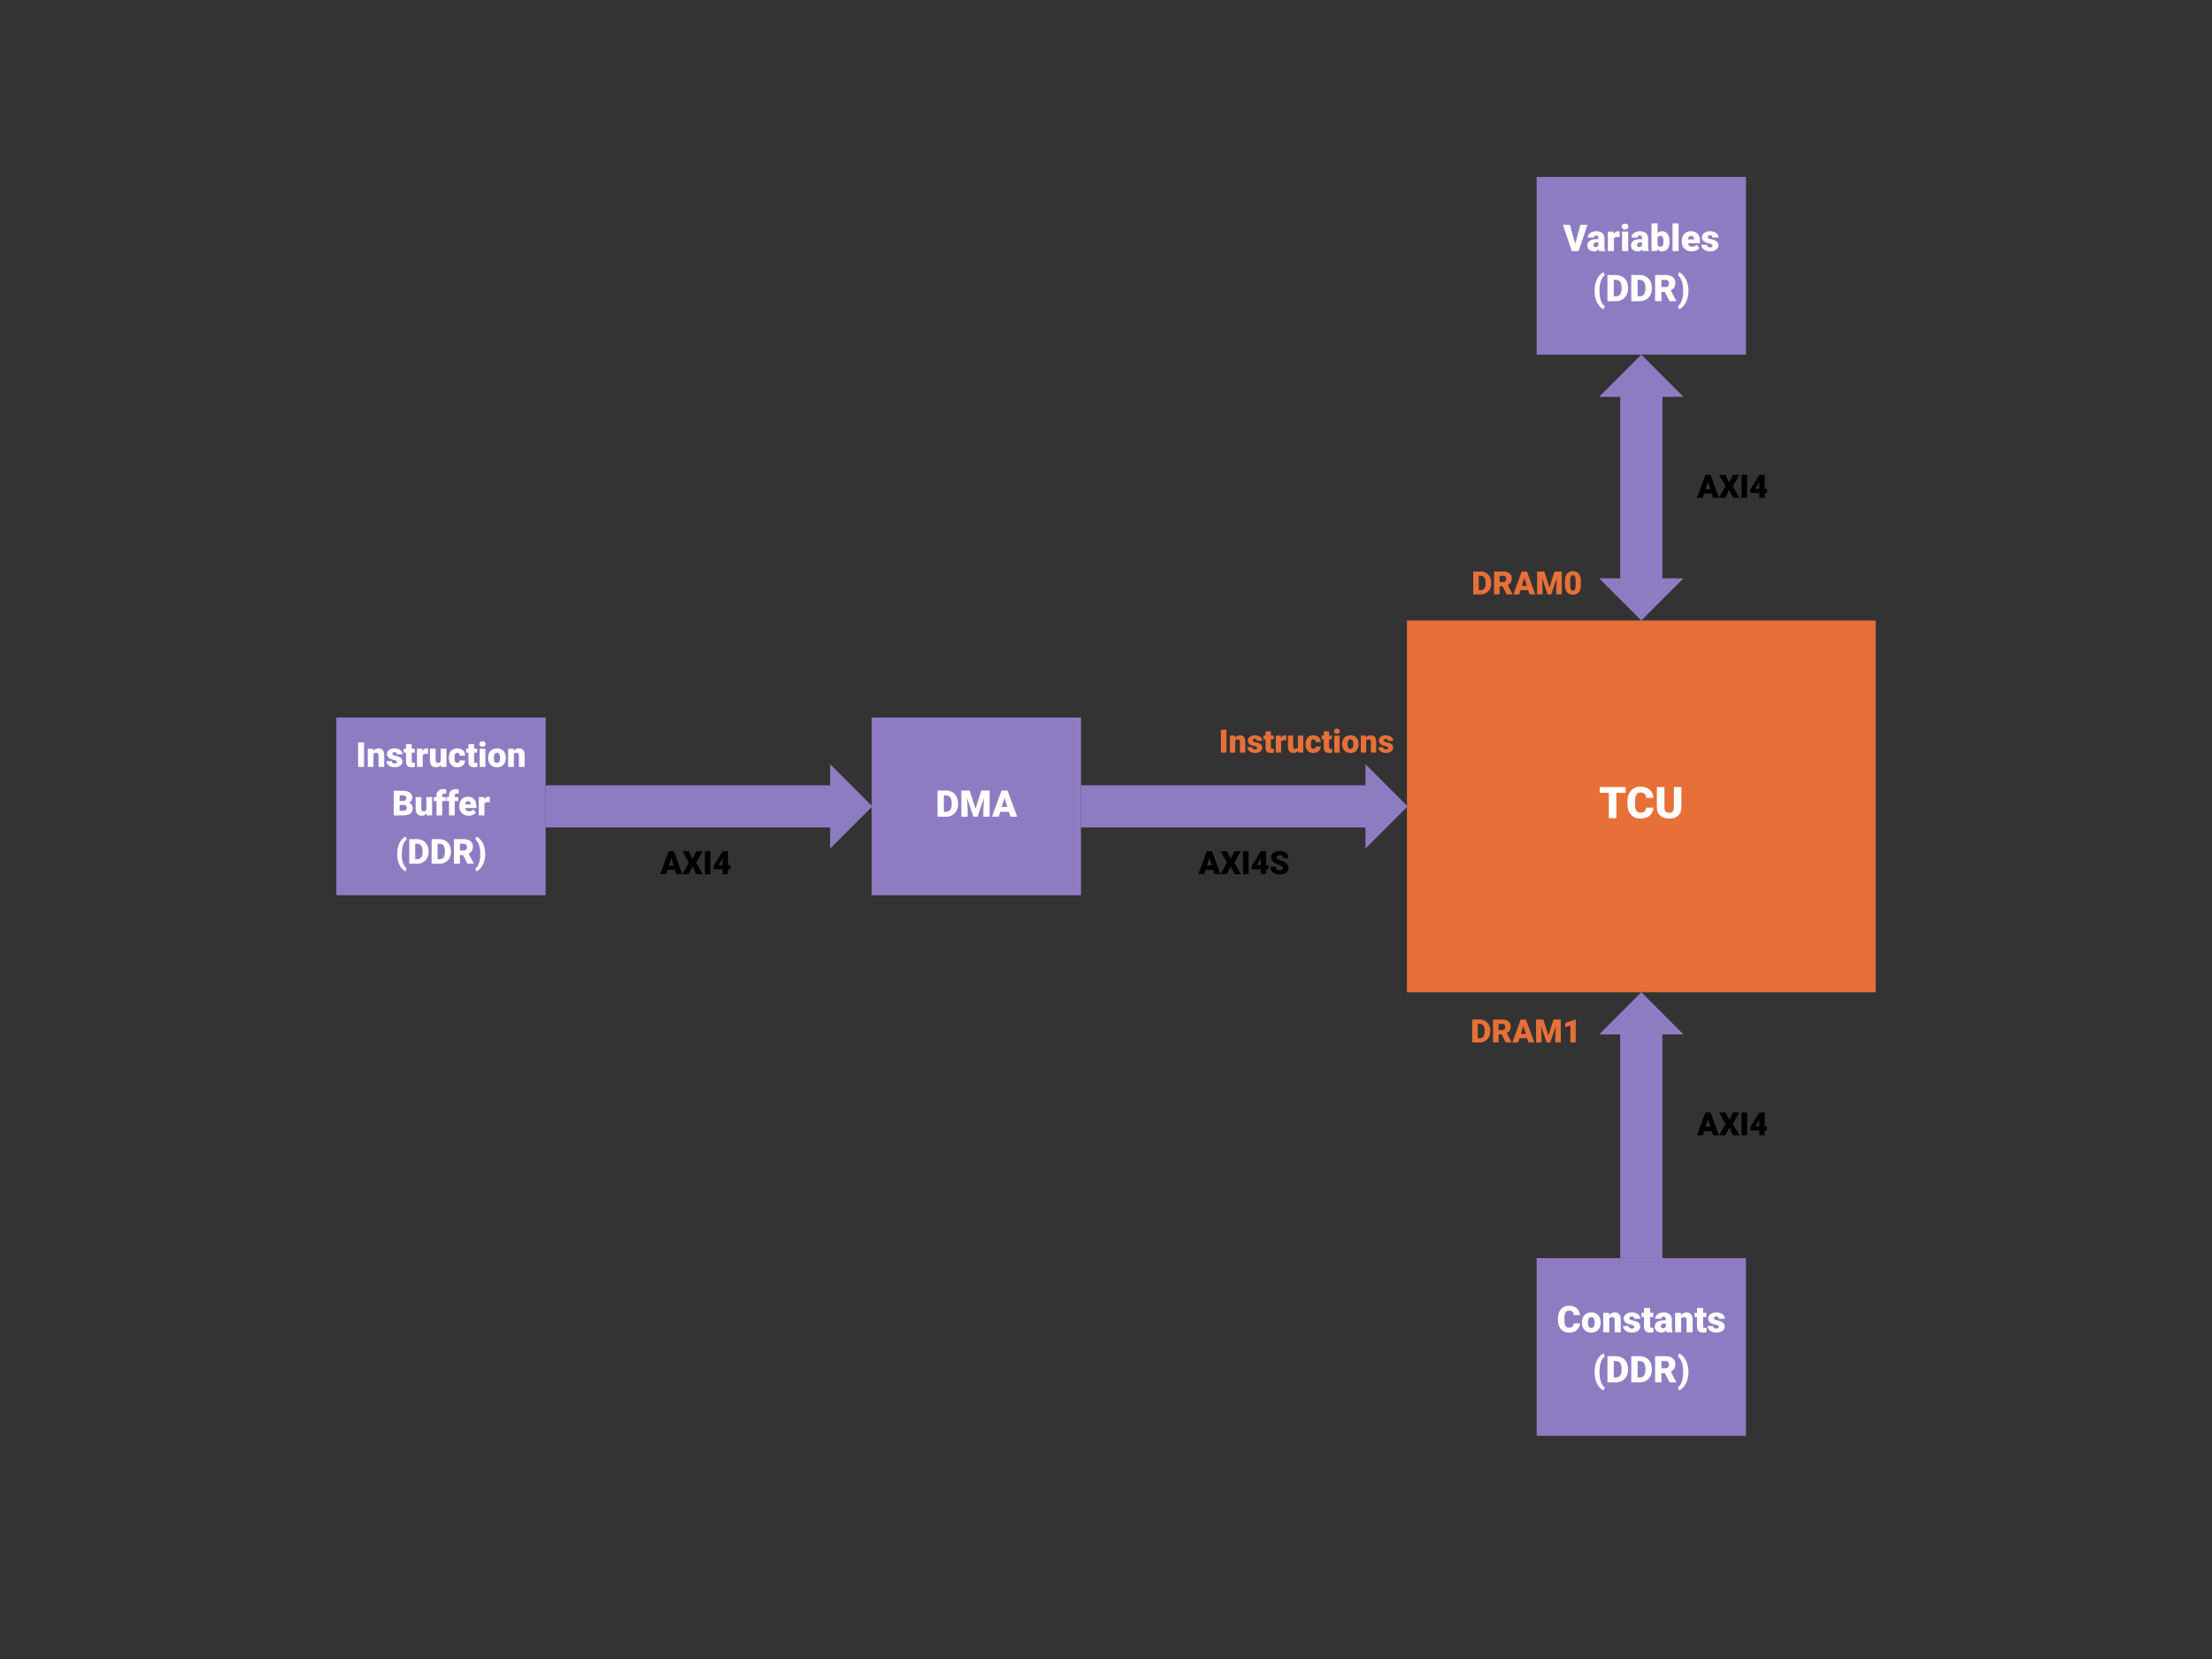 <svg version="1.1" viewBox="0.0 0.0 1280.0 960.0" fill="none" stroke="none" stroke-linecap="square" stroke-miterlimit="10" xmlns:xlink="http://www.w3.org/1999/xlink" xmlns="http://www.w3.org/2000/svg"><rect x="0.0" y="0.0" width="1280.0" height="960.0" fill="#333333" stroke="none"/><clipPath id="p.0"><path d="m0 0l1280.0 0l0 960.0l-1280.0 0l0 -960.0z" clip-rule="nonzero"/></clipPath><g clip-path="url(#p.0)"><path fill="#000000" fill-opacity="0.0" d="m0 0l1280.0 0l0 960.0l-1280.0 0z" fill-rule="evenodd"/><path fill="#8e7cc3" d="m504.394 415.199l121.134 0l0 102.835l-121.134 0z" fill-rule="evenodd"/><path fill="#ffffff" d="m542.503 472.597l0 -15.156l4.891 0q2.016 0 3.609 0.906q1.609 0.906 2.5 2.578q0.906 1.656 0.922 3.719l0 0.688q0 2.094 -0.891 3.75q-0.875 1.641 -2.469 2.578q-1.594 0.922 -3.562 0.938l-5.0 0zm3.656 -12.344l0 9.531l1.281 0q1.562 0 2.406 -1.109q0.844 -1.125 0.844 -3.344l0 -0.656q0 -2.188 -0.844 -3.297q-0.844 -1.125 -2.453 -1.125l-1.234 0zm14.945 -2.812l3.375 10.547l3.375 -10.547l4.812 0l0 15.156l-3.672 0l0 -3.547l0.359 -7.234l-3.656 10.781l-2.422 0l-3.672 -10.797l0.344 7.25l0 3.547l-3.656 0l0 -15.156l4.812 0zm22.693 12.328l-5.016 0l-0.875 2.828l-3.906 0l5.562 -15.156l3.438 0l5.594 15.156l-3.922 0l-0.875 -2.828zm-4.141 -2.828l3.266 0l-1.641 -5.25l-1.625 5.25z" fill-rule="nonzero"/><path fill="#e67038" d="m814.158 359.074l271.213 0l0 215.087l-271.213 0z" fill-rule="evenodd"/><path fill="#ffffff" d="m940.727 458.781l-5.406 0l0 14.656l-4.344 0l0 -14.656l-5.312 0l0 -3.344l15.062 0l0 3.344zm16.042 8.562q-0.078 1.875 -1.016 3.328q-0.922 1.438 -2.594 2.234q-1.672 0.781 -3.828 0.781q-3.547 0 -5.594 -2.312q-2.031 -2.312 -2.031 -6.531l0 -0.891q0 -2.641 0.922 -4.625q0.922 -2.0 2.641 -3.078q1.734 -1.078 4.016 -1.078q3.281 0 5.266 1.734q1.984 1.719 2.266 4.75l-4.328 0q-0.047 -1.656 -0.828 -2.359q-0.781 -0.719 -2.375 -0.719q-1.625 0 -2.375 1.219q-0.75 1.203 -0.797 3.859l0 1.266q0 2.891 0.719 4.125q0.734 1.234 2.5 1.234q1.5 0 2.281 -0.703q0.797 -0.703 0.844 -2.234l4.312 0zm16.184 -11.906l0 11.781q0 2.0 -0.859 3.469q-0.844 1.469 -2.438 2.234q-1.594 0.766 -3.781 0.766q-3.281 0 -5.188 -1.703q-1.891 -1.719 -1.922 -4.688l0 -11.859l4.375 0l0 11.953q0.062 2.953 2.734 2.953q1.344 0 2.031 -0.734q0.703 -0.75 0.703 -2.422l0 -11.75l4.344 0z" fill-rule="nonzero"/><path fill="#000000" fill-opacity="0.0" d="m676.361 478.929l86.961 0l0 42.016l-86.961 0z" fill-rule="evenodd"/><path fill="#000000" d="m702.01 503.365l-4.375 0l-0.766 2.484l-3.422 0l4.875 -13.266l3.0 0l4.906 13.266l-3.438 0l-0.781 -2.484zm-3.609 -2.469l2.844 0l-1.422 -4.594l-1.422 4.594zm13.739 -3.906l2.156 -4.406l3.656 0l-3.703 6.578l3.812 6.688l-3.688 0l-2.234 -4.484l-2.234 4.484l-3.688 0l3.797 -6.688l-3.688 -6.578l3.641 0l2.172 4.406zm10.359 8.859l-3.188 0l0 -13.266l3.188 0l0 13.266zm10.145 -5.188l1.344 0l0 2.375l-1.344 0l0 2.812l-3.078 0l0 -2.812l-5.125 0l-0.188 -1.875l5.312 -8.547l0 -0.031l3.078 0l0 8.078zm-5.453 0l2.375 0l0 -4.078l-0.188 0.312l-2.188 3.766zm15.179 1.656q0 -0.703 -0.5 -1.094q-0.5 -0.391 -1.75 -0.797q-1.234 -0.422 -2.031 -0.812q-2.578 -1.266 -2.578 -3.484q0 -1.109 0.641 -1.938q0.641 -0.844 1.812 -1.312q1.188 -0.484 2.641 -0.484q1.438 0 2.562 0.516q1.141 0.516 1.766 1.453q0.641 0.938 0.641 2.156l-3.188 0q0 -0.812 -0.5 -1.25q-0.5 -0.453 -1.344 -0.453q-0.859 0 -1.359 0.375q-0.5 0.375 -0.5 0.969q0 0.5 0.547 0.922q0.547 0.406 1.922 0.859q1.375 0.438 2.266 0.953q2.156 1.234 2.156 3.406q0 1.75 -1.312 2.75q-1.312 0.984 -3.609 0.984q-1.609 0 -2.922 -0.578q-1.297 -0.578 -1.969 -1.578q-0.656 -1.016 -0.656 -2.328l3.219 0q0 1.062 0.547 1.578q0.547 0.5 1.781 0.5q0.797 0 1.25 -0.344q0.469 -0.344 0.469 -0.969z" fill-rule="nonzero"/><path fill="#000000" fill-opacity="0.0" d="m668.939 408.601l174.142 0l0 42.016l-174.142 0z" fill-rule="evenodd"/><path fill="#e67038" d="m709.677 435.521l-3.188 0l0 -13.266l3.188 0l0 13.266zm4.911 -9.859l0.094 1.156q1.016 -1.328 2.812 -1.328q1.547 0 2.297 0.922q0.766 0.906 0.797 2.766l0 6.344l-3.078 0l0 -6.219q0 -0.75 -0.312 -1.094q-0.297 -0.359 -1.094 -0.359q-0.891 0 -1.328 0.719l0 6.953l-3.078 0l0 -9.859l2.891 0zm12.85 7.094q0 -0.391 -0.406 -0.625q-0.406 -0.25 -1.562 -0.5q-1.141 -0.25 -1.891 -0.656q-0.75 -0.422 -1.141 -1.016q-0.391 -0.594 -0.391 -1.359q0 -1.359 1.125 -2.234q1.125 -0.875 2.938 -0.875q1.938 0 3.125 0.891q1.188 0.875 1.188 2.312l-3.078 0q0 -1.188 -1.25 -1.188q-0.484 0 -0.812 0.266q-0.328 0.266 -0.328 0.672q0 0.406 0.406 0.672q0.406 0.25 1.281 0.422q0.875 0.156 1.547 0.375q2.219 0.766 2.219 2.75q0 1.344 -1.203 2.203q-1.188 0.844 -3.094 0.844q-1.266 0 -2.266 -0.453q-0.984 -0.469 -1.547 -1.25q-0.562 -0.781 -0.562 -1.641l2.875 0q0.016 0.672 0.453 1.0q0.438 0.312 1.125 0.312q0.625 0 0.938 -0.25q0.312 -0.266 0.312 -0.672zm7.978 -9.547l0 2.453l1.625 0l0 2.141l-1.625 0l0 4.5q0 0.562 0.203 0.781q0.203 0.219 0.781 0.219q0.469 0 0.766 -0.062l0 2.203q-0.828 0.266 -1.719 0.266q-1.594 0 -2.359 -0.75q-0.75 -0.75 -0.75 -2.266l0 -4.891l-1.25 0l0 -2.141l1.25 0l0 -2.453l3.078 0zm8.795 5.234l-1.016 -0.078q-1.453 0 -1.859 0.922l0 6.234l-3.062 0l0 -9.859l2.875 0l0.094 1.266q0.781 -1.438 2.156 -1.438q0.5 0 0.859 0.109l-0.047 2.844zm6.975 6.016q-0.984 1.25 -2.641 1.25q-1.609 0 -2.453 -0.938q-0.828 -0.953 -0.828 -2.719l0 -6.391l3.062 0l0 6.406q0 1.266 1.234 1.266q1.062 0 1.5 -0.75l0 -6.922l3.094 0l0 9.859l-2.875 0l-0.094 -1.062zm8.818 -1.125q0.641 0 1.0 -0.344q0.359 -0.359 0.344 -0.984l2.875 0q0 1.625 -1.156 2.672q-1.156 1.031 -3.0 1.031q-2.141 0 -3.391 -1.344q-1.234 -1.359 -1.234 -3.75l0 -0.125q0 -1.484 0.547 -2.625q0.562 -1.156 1.594 -1.766q1.047 -0.609 2.469 -0.609q1.922 0 3.047 1.062q1.125 1.062 1.125 2.891l-2.875 0q0 -0.766 -0.375 -1.172q-0.375 -0.422 -1.0 -0.422q-1.188 0 -1.391 1.516q-0.062 0.484 -0.062 1.344q0 1.484 0.344 2.062q0.359 0.562 1.141 0.562zm9.099 -10.125l0 2.453l1.625 0l0 2.141l-1.625 0l0 4.5q0 0.562 0.203 0.781q0.203 0.219 0.781 0.219q0.469 0 0.766 -0.062l0 2.203q-0.828 0.266 -1.719 0.266q-1.594 0 -2.359 -0.75q-0.75 -0.75 -0.75 -2.266l0 -4.891l-1.25 0l0 -2.141l1.25 0l0 -2.453l3.078 0zm6.06 12.312l-3.078 0l0 -9.859l3.078 0l0 9.859zm-3.25 -12.391q0 -0.656 0.469 -1.078q0.469 -0.422 1.219 -0.422q0.766 0 1.234 0.422q0.484 0.422 0.484 1.078q0 0.656 -0.484 1.078q-0.469 0.406 -1.234 0.406q-0.75 0 -1.219 -0.406q-0.469 -0.422 -0.469 -1.078zm4.754 7.375q0 -1.484 0.578 -2.625q0.578 -1.156 1.641 -1.766q1.078 -0.625 2.531 -0.625q2.219 0 3.484 1.375q1.281 1.359 1.281 3.719l0 0.109q0 2.312 -1.281 3.672q-1.281 1.344 -3.469 1.344q-2.094 0 -3.375 -1.266q-1.281 -1.266 -1.375 -3.422l-0.016 -0.516zm3.078 0.188q0 1.359 0.422 2.0q0.438 0.641 1.266 0.641q1.641 0 1.688 -2.516l0 -0.312q0 -2.656 -1.703 -2.656q-1.531 0 -1.672 2.281l0 0.562zm10.617 -5.031l0.094 1.156q1.016 -1.328 2.812 -1.328q1.547 0 2.297 0.922q0.766 0.906 0.797 2.766l0 6.344l-3.078 0l0 -6.219q0 -0.75 -0.312 -1.094q-0.297 -0.359 -1.094 -0.359q-0.891 0 -1.328 0.719l0 6.953l-3.078 0l0 -9.859l2.891 0zm12.85 7.094q0 -0.391 -0.406 -0.625q-0.406 -0.25 -1.562 -0.5q-1.141 -0.25 -1.891 -0.656q-0.75 -0.422 -1.141 -1.016q-0.391 -0.594 -0.391 -1.359q0 -1.359 1.125 -2.234q1.125 -0.875 2.938 -0.875q1.938 0 3.125 0.891q1.188 0.875 1.188 2.312l-3.078 0q0 -1.188 -1.25 -1.188q-0.484 0 -0.812 0.266q-0.328 0.266 -0.328 0.672q0 0.406 0.406 0.672q0.406 0.25 1.281 0.422q0.875 0.156 1.547 0.375q2.219 0.766 2.219 2.75q0 1.344 -1.203 2.203q-1.188 0.844 -3.094 0.844q-1.266 0 -2.266 -0.453q-0.984 -0.469 -1.547 -1.25q-0.562 -0.781 -0.562 -1.641l2.875 0q0.016 0.672 0.453 1.0q0.438 0.312 1.125 0.312q0.625 0 0.938 -0.25q0.312 -0.266 0.312 -0.672z" fill-rule="nonzero"/><path fill="#8e7cc3" d="m889.197 102.375l121.134 0l0 102.835l-121.134 0z" fill-rule="evenodd"/><path fill="#ffffff" d="m911.494 141.148l3.016 -11.031l4.078 0l-5.094 15.156l-4.0 0l-5.062 -15.156l4.047 0l3.016 11.031zm13.908 4.125q-0.188 -0.344 -0.328 -1.016q-0.969 1.219 -2.703 1.219q-1.594 0 -2.719 -0.953q-1.109 -0.969 -1.109 -2.422q0 -1.844 1.344 -2.781q1.359 -0.938 3.953 -0.938l1.078 0l0 -0.594q0 -1.547 -1.344 -1.547q-1.25 0 -1.25 1.234l-3.516 0q0 -1.641 1.391 -2.656q1.391 -1.016 3.547 -1.016q2.156 0 3.406 1.047q1.25 1.047 1.281 2.875l0 5.0q0.031 1.547 0.484 2.375l0 0.172l-3.516 0zm-2.188 -2.297q0.656 0 1.078 -0.281q0.438 -0.281 0.625 -0.625l0 -1.812l-1.016 0q-1.844 0 -1.844 1.656q0 0.469 0.328 0.766q0.328 0.297 0.828 0.297zm13.976 -5.797l-1.156 -0.078q-1.656 0 -2.125 1.031l0 7.141l-3.5 0l0 -11.266l3.281 0l0.125 1.438q0.875 -1.641 2.469 -1.641q0.562 0 0.969 0.125l-0.062 3.25zm4.972 8.094l-3.516 0l0 -11.266l3.516 0l0 11.266zm-3.734 -14.172q0 -0.75 0.547 -1.219q0.547 -0.484 1.406 -0.484q0.859 0 1.406 0.484q0.547 0.469 0.547 1.219q0 0.75 -0.547 1.234q-0.547 0.469 -1.406 0.469q-0.859 0 -1.406 -0.469q-0.547 -0.484 -0.547 -1.234zm12.238 14.172q-0.188 -0.344 -0.328 -1.016q-0.969 1.219 -2.703 1.219q-1.594 0 -2.719 -0.953q-1.109 -0.969 -1.109 -2.422q0 -1.844 1.344 -2.781q1.359 -0.938 3.953 -0.938l1.078 0l0 -0.594q0 -1.547 -1.344 -1.547q-1.25 0 -1.25 1.234l-3.516 0q0 -1.641 1.391 -2.656q1.391 -1.016 3.547 -1.016q2.156 0 3.406 1.047q1.25 1.047 1.281 2.875l0 5.0q0.031 1.547 0.484 2.375l0 0.172l-3.516 0zm-2.188 -2.297q0.656 0 1.078 -0.281q0.438 -0.281 0.625 -0.625l0 -1.812l-1.016 0q-1.844 0 -1.844 1.656q0 0.469 0.328 0.766q0.328 0.297 0.828 0.297zm17.617 -3.25q0 2.781 -1.141 4.266q-1.141 1.484 -3.219 1.484q-1.719 0 -2.781 -1.359l-0.141 1.156l-3.141 0l0 -16.0l3.5 0l0 5.641q0.984 -1.109 2.531 -1.109q2.109 0 3.25 1.516q1.141 1.5 1.141 4.234l0 0.172zm-3.516 -0.219q0 -1.625 -0.438 -2.312q-0.422 -0.688 -1.312 -0.688q-1.188 0 -1.656 0.906l0 4.469q0.453 0.906 1.672 0.906q1.234 0 1.578 -1.219q0.156 -0.594 0.156 -2.062zm8.773 5.766l-3.516 0l0 -16.0l3.516 0l0 16.0zm7.613 0.203q-2.594 0 -4.203 -1.547q-1.594 -1.547 -1.594 -4.016l0 -0.297q0 -1.734 0.641 -3.047q0.641 -1.328 1.859 -2.047q1.234 -0.719 2.922 -0.719q2.375 0 3.75 1.469q1.375 1.469 1.375 4.109l0 1.359l-6.984 0q0.188 0.953 0.828 1.5q0.641 0.531 1.641 0.531q1.672 0 2.609 -1.172l1.594 1.906q-0.641 0.906 -1.844 1.438q-1.203 0.531 -2.594 0.531zm-0.391 -8.969q-1.547 0 -1.844 2.031l3.547 0l0 -0.266q0.016 -0.844 -0.438 -1.297q-0.438 -0.469 -1.266 -0.469zm12.456 5.594q0 -0.438 -0.469 -0.703q-0.469 -0.281 -1.781 -0.562q-1.312 -0.297 -2.172 -0.766q-0.859 -0.484 -1.312 -1.156q-0.438 -0.688 -0.438 -1.562q0 -1.547 1.281 -2.547q1.281 -1.0 3.359 -1.0q2.219 0 3.578 1.016q1.359 1.0 1.359 2.641l-3.531 0q0 -1.359 -1.422 -1.359q-0.547 0 -0.922 0.312q-0.375 0.312 -0.375 0.766q0 0.469 0.453 0.766q0.453 0.281 1.453 0.469q1.016 0.188 1.781 0.453q2.531 0.875 2.531 3.141q0 1.531 -1.375 2.5q-1.359 0.969 -3.531 0.969q-1.453 0 -2.594 -0.516q-1.125 -0.516 -1.766 -1.406q-0.641 -0.906 -0.641 -1.891l3.281 0q0.031 0.781 0.531 1.141q0.5 0.359 1.281 0.359q0.719 0 1.078 -0.297q0.359 -0.297 0.359 -0.766z" fill-rule="nonzero"/><path fill="#ffffff" d="m922.75 168.101q0 -2.531 0.672 -4.719q0.688 -2.188 1.875 -3.703q1.188 -1.531 2.656 -2.125l0.656 1.719q-1.453 1.078 -2.25 3.359q-0.797 2.266 -0.812 5.328l0 0.453q0 3.141 0.797 5.453q0.797 2.297 2.266 3.359l-0.656 1.734q-1.438 -0.578 -2.656 -2.125q-1.219 -1.547 -1.875 -3.688q-0.656 -2.156 -0.672 -4.578l0 -0.469zm7.42 6.172l0 -15.156l4.891 0q2.016 0 3.609 0.906q1.609 0.906 2.5 2.578q0.906 1.656 0.922 3.719l0 0.688q0 2.094 -0.891 3.75q-0.875 1.641 -2.469 2.578q-1.594 0.922 -3.562 0.938l-5.0 0zm3.656 -12.344l0 9.531l1.281 0q1.562 0 2.406 -1.109q0.844 -1.125 0.844 -3.344l0 -0.656q0 -2.188 -0.844 -3.297q-0.844 -1.125 -2.453 -1.125l-1.234 0zm10.132 12.344l0 -15.156l4.891 0q2.016 0 3.609 0.906q1.609 0.906 2.5 2.578q0.906 1.656 0.922 3.719l0 0.688q0 2.094 -0.891 3.75q-0.875 1.641 -2.469 2.578q-1.594 0.922 -3.562 0.938l-5.0 0zm3.656 -12.344l0 9.531l1.281 0q1.562 0 2.406 -1.109q0.844 -1.125 0.844 -3.344l0 -0.656q0 -2.188 -0.844 -3.297q-0.844 -1.125 -2.453 -1.125l-1.234 0zm15.773 6.984l-1.984 0l0 5.359l-3.656 0l0 -15.156l5.969 0q2.703 0 4.219 1.203q1.516 1.188 1.516 3.375q0 1.578 -0.641 2.625q-0.641 1.031 -2.0 1.688l3.172 6.109l0 0.156l-3.922 0l-2.672 -5.359zm-1.984 -2.812l2.312 0q1.047 0 1.562 -0.547q0.531 -0.547 0.531 -1.516q0 -0.984 -0.531 -1.547q-0.531 -0.562 -1.562 -0.562l-2.312 0l0 4.172zm15.632 2.297q0 2.453 -0.719 4.656q-0.719 2.188 -1.984 3.766q-1.266 1.578 -2.734 2.141l-0.656 -1.734q1.438 -1.078 2.234 -3.328q0.797 -2.25 0.828 -5.172l0 -0.641q0 -3.141 -0.797 -5.438q-0.797 -2.297 -2.266 -3.375l0.656 -1.719q1.469 0.562 2.719 2.109q1.25 1.547 1.969 3.719q0.734 2.172 0.75 4.562l0 0.453z" fill-rule="nonzero"/><path fill="#8e7cc3" d="m889.197 728.024l121.134 0l0 102.835l-121.134 0z" fill-rule="evenodd"/><path fill="#ffffff" d="m914.25 765.78q-0.062 1.594 -0.844 2.812q-0.781 1.203 -2.203 1.875q-1.406 0.656 -3.219 0.656q-2.984 0 -4.703 -1.938q-1.719 -1.953 -1.719 -5.5l0 -0.75q0 -2.234 0.766 -3.906q0.781 -1.672 2.234 -2.578q1.469 -0.906 3.391 -0.906q2.75 0 4.422 1.453q1.688 1.453 1.906 4.0l-3.641 0q-0.031 -1.391 -0.688 -1.984q-0.656 -0.609 -2.0 -0.609q-1.375 0 -2.016 1.016q-0.625 1.016 -0.656 3.266l0 1.062q0 2.438 0.609 3.484q0.609 1.031 2.094 1.031q1.266 0 1.922 -0.594q0.672 -0.594 0.719 -1.891l3.625 0zm1.137 -0.594q0 -1.688 0.656 -3.0q0.656 -1.328 1.875 -2.031q1.234 -0.703 2.891 -0.703q2.531 0 3.984 1.562q1.453 1.562 1.453 4.266l0 0.125q0 2.625 -1.469 4.172q-1.453 1.547 -3.953 1.547q-2.406 0 -3.859 -1.438q-1.453 -1.438 -1.578 -3.906l0 -0.594zm3.5 0.219q0 1.562 0.484 2.297q0.5 0.719 1.453 0.719q1.875 0 1.922 -2.891l0 -0.344q0 -3.031 -1.938 -3.031q-1.766 0 -1.906 2.609l-0.016 0.641zm12.133 -5.75l0.125 1.312q1.156 -1.516 3.219 -1.516q1.75 0 2.609 1.047q0.875 1.047 0.906 3.156l0 7.266l-3.516 0l0 -7.109q0 -0.859 -0.344 -1.25q-0.344 -0.406 -1.25 -0.406q-1.031 0 -1.531 0.812l0 7.953l-3.5 0l0 -11.266l3.281 0zm14.716 8.094q0 -0.438 -0.469 -0.703q-0.469 -0.281 -1.781 -0.562q-1.312 -0.297 -2.172 -0.766q-0.859 -0.484 -1.312 -1.156q-0.438 -0.688 -0.438 -1.562q0 -1.547 1.281 -2.547q1.281 -1.0 3.359 -1.0q2.219 0 3.578 1.016q1.359 1.0 1.359 2.641l-3.531 0q0 -1.359 -1.422 -1.359q-0.547 0 -0.922 0.312q-0.375 0.312 -0.375 0.766q0 0.469 0.453 0.766q0.453 0.281 1.453 0.469q1.016 0.188 1.781 0.453q2.531 0.875 2.531 3.141q0 1.531 -1.375 2.5q-1.359 0.969 -3.531 0.969q-1.453 0 -2.594 -0.516q-1.125 -0.516 -1.766 -1.406q-0.641 -0.906 -0.641 -1.891l3.281 0q0.031 0.781 0.531 1.141q0.5 0.359 1.281 0.359q0.719 0 1.078 -0.297q0.359 -0.297 0.359 -0.766zm9.112 -10.891l0 2.797l1.844 0l0 2.438l-1.844 0l0 5.156q0 0.625 0.219 0.875q0.234 0.25 0.906 0.25q0.531 0 0.875 -0.062l0 2.516q-0.938 0.297 -1.969 0.297q-1.812 0 -2.688 -0.844q-0.859 -0.859 -0.859 -2.594l0 -5.594l-1.438 0l0 -2.438l1.438 0l0 -2.797l3.516 0zm9.571 14.062q-0.188 -0.344 -0.328 -1.016q-0.969 1.219 -2.703 1.219q-1.594 0 -2.719 -0.953q-1.109 -0.969 -1.109 -2.422q0 -1.844 1.344 -2.781q1.359 -0.938 3.953 -0.938l1.078 0l0 -0.594q0 -1.547 -1.344 -1.547q-1.25 0 -1.25 1.234l-3.516 0q0 -1.641 1.391 -2.656q1.391 -1.016 3.547 -1.016q2.156 0 3.406 1.047q1.25 1.047 1.281 2.875l0 5.0q0.031 1.547 0.484 2.375l0 0.172l-3.516 0zm-2.188 -2.297q0.656 0 1.078 -0.281q0.438 -0.281 0.625 -0.625l0 -1.812l-1.016 0q-1.844 0 -1.844 1.656q0 0.469 0.328 0.766q0.328 0.297 0.828 0.297zm10.383 -8.969l0.125 1.312q1.156 -1.516 3.219 -1.516q1.75 0 2.609 1.047q0.875 1.047 0.906 3.156l0 7.266l-3.516 0l0 -7.109q0 -0.859 -0.344 -1.25q-0.344 -0.406 -1.25 -0.406q-1.031 0 -1.531 0.812l0 7.953l-3.5 0l0 -11.266l3.281 0zm12.903 -2.797l0 2.797l1.844 0l0 2.438l-1.844 0l0 5.156q0 0.625 0.219 0.875q0.234 0.25 0.906 0.25q0.531 0 0.875 -0.062l0 2.516q-0.938 0.297 -1.969 0.297q-1.812 0 -2.688 -0.844q-0.859 -0.859 -0.859 -2.594l0 -5.594l-1.438 0l0 -2.438l1.438 0l0 -2.797l3.516 0zm9.134 10.891q0 -0.438 -0.469 -0.703q-0.469 -0.281 -1.781 -0.562q-1.312 -0.297 -2.172 -0.766q-0.859 -0.484 -1.312 -1.156q-0.438 -0.688 -0.438 -1.562q0 -1.547 1.281 -2.547q1.281 -1.0 3.359 -1.0q2.219 0 3.578 1.016q1.359 1.0 1.359 2.641l-3.531 0q0 -1.359 -1.422 -1.359q-0.547 0 -0.922 0.312q-0.375 0.312 -0.375 0.766q0 0.469 0.453 0.766q0.453 0.281 1.453 0.469q1.016 0.188 1.781 0.453q2.531 0.875 2.531 3.141q0 1.531 -1.375 2.5q-1.359 0.969 -3.531 0.969q-1.453 0 -2.594 -0.516q-1.125 -0.516 -1.766 -1.406q-0.641 -0.906 -0.641 -1.891l3.281 0q0.031 0.781 0.531 1.141q0.5 0.359 1.281 0.359q0.719 0 1.078 -0.297q0.359 -0.297 0.359 -0.766z" fill-rule="nonzero"/><path fill="#ffffff" d="m922.75 793.749q0 -2.531 0.672 -4.719q0.688 -2.188 1.875 -3.703q1.188 -1.531 2.656 -2.125l0.656 1.719q-1.453 1.078 -2.25 3.359q-0.797 2.266 -0.812 5.328l0 0.453q0 3.141 0.797 5.453q0.797 2.297 2.266 3.359l-0.656 1.734q-1.438 -0.578 -2.656 -2.125q-1.219 -1.547 -1.875 -3.688q-0.656 -2.156 -0.672 -4.578l0 -0.469zm7.42 6.172l0 -15.156l4.891 0q2.016 0 3.609 0.906q1.609 0.906 2.5 2.578q0.906 1.656 0.922 3.719l0 0.688q0 2.094 -0.891 3.75q-0.875 1.641 -2.469 2.578q-1.594 0.922 -3.562 0.938l-5.0 0zm3.656 -12.344l0 9.531l1.281 0q1.562 0 2.406 -1.109q0.844 -1.125 0.844 -3.344l0 -0.656q0 -2.188 -0.844 -3.297q-0.844 -1.125 -2.453 -1.125l-1.234 0zm10.132 12.344l0 -15.156l4.891 0q2.016 0 3.609 0.906q1.609 0.906 2.5 2.578q0.906 1.656 0.922 3.719l0 0.688q0 2.094 -0.891 3.75q-0.875 1.641 -2.469 2.578q-1.594 0.922 -3.562 0.938l-5.0 0zm3.656 -12.344l0 9.531l1.281 0q1.562 0 2.406 -1.109q0.844 -1.125 0.844 -3.344l0 -0.656q0 -2.188 -0.844 -3.297q-0.844 -1.125 -2.453 -1.125l-1.234 0zm15.773 6.984l-1.984 0l0 5.359l-3.656 0l0 -15.156l5.969 0q2.703 0 4.219 1.203q1.516 1.188 1.516 3.375q0 1.578 -0.641 2.625q-0.641 1.031 -2.0 1.688l3.172 6.109l0 0.156l-3.922 0l-2.672 -5.359zm-1.984 -2.812l2.312 0q1.047 0 1.562 -0.547q0.531 -0.547 0.531 -1.516q0 -0.984 -0.531 -1.547q-0.531 -0.562 -1.562 -0.562l-2.312 0l0 4.172zm15.632 2.297q0 2.453 -0.719 4.656q-0.719 2.188 -1.984 3.766q-1.266 1.578 -2.734 2.141l-0.656 -1.734q1.438 -1.078 2.234 -3.328q0.797 -2.25 0.828 -5.172l0 -0.641q0 -3.141 -0.797 -5.438q-0.797 -2.297 -2.266 -3.375l0.656 -1.719q1.469 0.562 2.719 2.109q1.25 1.547 1.969 3.719q0.734 2.172 0.75 4.562l0 0.453z" fill-rule="nonzero"/><path fill="#8e7cc3" d="m925.339 229.635l24.425 -24.425l24.425 24.425l-12.213 0l0 105.008l12.213 0l-24.425 24.425l-24.425 -24.425l12.213 0l0 -105.008z" fill-rule="evenodd"/><path fill="#8e7cc3" d="m925.339 598.591l24.425 -24.425l24.425 24.425l-12.213 0l0 129.433l-24.425 0l0 -129.433z" fill-rule="evenodd"/><path fill="#000000" fill-opacity="0.0" d="m937.484 261.134l130.016 0l0 42.016l-130.016 0z" fill-rule="evenodd"/><path fill="#000000" d="m990.499 285.57l-4.375 0l-0.766 2.484l-3.422 0l4.875 -13.266l3.0 0l4.906 13.266l-3.438 0l-0.781 -2.484zm-3.609 -2.469l2.844 0l-1.422 -4.594l-1.422 4.594zm13.739 -3.906l2.156 -4.406l3.656 0l-3.703 6.578l3.812 6.688l-3.688 0l-2.234 -4.484l-2.234 4.484l-3.688 0l3.797 -6.688l-3.688 -6.578l3.641 0l2.172 4.406zm10.359 8.859l-3.188 0l0 -13.266l3.188 0l0 13.266zm10.145 -5.188l1.344 0l0 2.375l-1.344 0l0 2.812l-3.078 0l0 -2.812l-5.125 0l-0.188 -1.875l5.312 -8.547l0 -0.031l3.078 0l0 8.078zm-5.453 0l2.375 0l0 -4.078l-0.188 0.312l-2.188 3.766z" fill-rule="nonzero"/><path fill="#000000" fill-opacity="0.0" d="m937.484 630.084l130.016 0l0 42.016l-130.016 0z" fill-rule="evenodd"/><path fill="#000000" d="m990.499 654.52l-4.375 0l-0.766 2.484l-3.422 0l4.875 -13.266l3.0 0l4.906 13.266l-3.438 0l-0.781 -2.484zm-3.609 -2.469l2.844 0l-1.422 -4.594l-1.422 4.594zm13.739 -3.906l2.156 -4.406l3.656 0l-3.703 6.578l3.812 6.688l-3.688 0l-2.234 -4.484l-2.234 4.484l-3.688 0l3.797 -6.688l-3.688 -6.578l3.641 0l2.172 4.406zm10.359 8.859l-3.188 0l0 -13.266l3.188 0l0 13.266zm10.145 -5.188l1.344 0l0 2.375l-1.344 0l0 2.812l-3.078 0l0 -2.812l-5.125 0l-0.188 -1.875l5.312 -8.547l0 -0.031l3.078 0l0 8.078zm-5.453 0l2.375 0l0 -4.078l-0.188 0.312l-2.188 3.766z" fill-rule="nonzero"/><path fill="#000000" fill-opacity="0.0" d="m817.698 317.053l131.685 0l0 42.016l-131.685 0z" fill-rule="evenodd"/><path fill="#e67038" d="m852.493 343.973l0 -13.266l4.281 0q1.75 0 3.156 0.797q1.406 0.797 2.188 2.25q0.797 1.453 0.797 3.266l0 0.609q0 1.812 -0.766 3.266q-0.766 1.438 -2.172 2.25q-1.391 0.812 -3.125 0.828l-4.359 0zm3.203 -10.797l0 8.344l1.109 0q1.375 0 2.109 -0.984q0.734 -0.984 0.734 -2.906l0 -0.578q0 -1.922 -0.734 -2.891q-0.734 -0.984 -2.141 -0.984l-1.078 0zm13.795 6.109l-1.734 0l0 4.688l-3.203 0l0 -13.266l5.219 0q2.359 0 3.688 1.047q1.328 1.047 1.328 2.969q0 1.375 -0.562 2.297q-0.547 0.906 -1.75 1.469l2.781 5.344l0 0.141l-3.438 0l-2.328 -4.688zm-1.734 -2.469l2.016 0q0.906 0 1.359 -0.469q0.469 -0.484 0.469 -1.328q0 -0.859 -0.469 -1.344q-0.453 -0.5 -1.359 -0.5l-2.016 0l0 3.641zm16.498 4.672l-4.375 0l-0.766 2.484l-3.422 0l4.875 -13.266l3.0 0l4.906 13.266l-3.438 0l-0.781 -2.484zm-3.609 -2.469l2.844 0l-1.422 -4.594l-1.422 4.594zm12.989 -8.312l2.953 9.234l2.953 -9.234l4.219 0l0 13.266l-3.219 0l0 -3.094l0.312 -6.344l-3.203 9.438l-2.109 0l-3.219 -9.453l0.312 6.359l0 3.094l-3.203 0l0 -13.266l4.203 0zm21.164 7.844q0 2.688 -1.203 4.156q-1.203 1.453 -3.406 1.453q-2.203 0 -3.422 -1.469q-1.203 -1.469 -1.203 -4.141l0 -2.422q0 -2.688 1.203 -4.141q1.203 -1.469 3.406 -1.469q2.203 0 3.406 1.469q1.219 1.469 1.219 4.156l0 2.406zm-3.062 -2.812q0 -1.438 -0.375 -2.141q-0.375 -0.703 -1.188 -0.703q-0.797 0 -1.156 0.656q-0.359 0.656 -0.375 1.984l0 3.391q0 1.484 0.359 2.172q0.375 0.688 1.188 0.688q0.781 0 1.156 -0.672q0.375 -0.672 0.391 -2.094l0 -3.281z" fill-rule="nonzero"/><path fill="#000000" fill-opacity="0.0" d="m817.121 576.312l131.685 0l0 42.016l-131.685 0z" fill-rule="evenodd"/><path fill="#e67038" d="m851.916 603.232l0 -13.266l4.281 0q1.75 0 3.156 0.797q1.406 0.797 2.188 2.25q0.797 1.453 0.797 3.266l0 0.609q0 1.812 -0.766 3.266q-0.766 1.438 -2.172 2.25q-1.391 0.812 -3.125 0.828l-4.359 0zm3.203 -10.797l0 8.344l1.109 0q1.375 0 2.109 -0.984q0.734 -0.984 0.734 -2.906l0 -0.578q0 -1.922 -0.734 -2.891q-0.734 -0.984 -2.141 -0.984l-1.078 0zm13.795 6.109l-1.734 0l0 4.688l-3.203 0l0 -13.266l5.219 0q2.359 0 3.688 1.047q1.328 1.047 1.328 2.969q0 1.375 -0.562 2.297q-0.547 0.906 -1.75 1.469l2.781 5.344l0 0.141l-3.438 0l-2.328 -4.688zm-1.734 -2.469l2.016 0q0.906 0 1.359 -0.469q0.469 -0.484 0.469 -1.328q0 -0.859 -0.469 -1.344q-0.453 -0.5 -1.359 -0.5l-2.016 0l0 3.641zm16.498 4.672l-4.375 0l-0.766 2.484l-3.422 0l4.875 -13.266l3.0 0l4.906 13.266l-3.438 0l-0.781 -2.484zm-3.609 -2.469l2.844 0l-1.422 -4.594l-1.422 4.594zm12.989 -8.312l2.953 9.234l2.953 -9.234l4.219 0l0 13.266l-3.219 0l0 -3.094l0.312 -6.344l-3.203 9.438l-2.109 0l-3.219 -9.453l0.312 6.359l0 3.094l-3.203 0l0 -13.266l4.203 0zm18.758 13.266l-3.078 0l0 -9.797l-3.016 0.875l0 -2.328l5.812 -2.016l0.281 0l0 13.266z" fill-rule="nonzero"/><path fill="#8e7cc3" d="m790.139 442.192l24.425 24.425l-24.425 24.425l0 -12.213l-164.614 0l0 -24.425l164.614 0z" fill-rule="evenodd"/><path fill="#8e7cc3" d="m194.63 415.199l121.134 0l0 102.835l-121.134 0z" fill-rule="evenodd"/><path fill="#ffffff" d="m210.659 443.817l-3.422 0l0 -14.219l3.422 0l0 14.219zm5.254 -10.562l0.094 1.234q1.094 -1.438 3.031 -1.438q1.641 0 2.453 0.984q0.828 0.984 0.844 2.969l0 6.812l-3.297 0l0 -6.672q0 -0.797 -0.328 -1.172q-0.312 -0.375 -1.156 -0.375q-0.969 0 -1.438 0.75l0 7.469l-3.297 0l0 -10.562l3.094 0zm13.779 7.594q0 -0.422 -0.438 -0.672q-0.438 -0.25 -1.672 -0.516q-1.234 -0.281 -2.031 -0.719q-0.797 -0.453 -1.219 -1.094q-0.422 -0.641 -0.422 -1.453q0 -1.453 1.203 -2.391q1.203 -0.953 3.141 -0.953q2.094 0 3.359 0.953q1.281 0.938 1.281 2.484l-3.312 0q0 -1.266 -1.328 -1.266q-0.516 0 -0.875 0.297q-0.344 0.281 -0.344 0.703q0 0.438 0.422 0.719q0.438 0.266 1.375 0.453q0.938 0.172 1.656 0.422q2.375 0.812 2.375 2.938q0 1.438 -1.281 2.359q-1.281 0.906 -3.328 0.906q-1.359 0 -2.422 -0.484q-1.062 -0.5 -1.656 -1.344q-0.594 -0.844 -0.594 -1.766l3.078 0q0.016 0.734 0.484 1.078q0.469 0.328 1.203 0.328q0.672 0 1.0 -0.266q0.344 -0.281 0.344 -0.719zm8.541 -10.219l0 2.625l1.75 0l0 2.281l-1.75 0l0 4.828q0 0.594 0.219 0.828q0.219 0.234 0.859 0.234q0.484 0 0.812 -0.047l0 2.344q-0.891 0.297 -1.859 0.297q-1.688 0 -2.5 -0.797q-0.812 -0.812 -0.812 -2.438l0 -5.25l-1.344 0l0 -2.281l1.344 0l0 -2.625l3.281 0zm9.428 5.594l-1.078 -0.078q-1.562 0 -2.0 0.984l0 6.688l-3.281 0l0 -10.562l3.078 0l0.109 1.359q0.828 -1.562 2.312 -1.562q0.531 0 0.922 0.125l-0.062 3.047zm7.484 6.453q-1.047 1.344 -2.828 1.344q-1.734 0 -2.625 -1.016q-0.891 -1.016 -0.891 -2.906l0 -6.844l3.281 0l0 6.859q0 1.359 1.328 1.359q1.125 0 1.609 -0.812l0 -7.406l3.312 0l0 10.562l-3.094 0l-0.094 -1.141zm9.451 -1.203q0.688 0 1.062 -0.375q0.391 -0.375 0.391 -1.047l3.078 0q0 1.734 -1.25 2.859q-1.234 1.109 -3.203 1.109q-2.297 0 -3.625 -1.453q-1.328 -1.453 -1.328 -4.0l0 -0.141q0 -1.609 0.578 -2.828q0.594 -1.219 1.703 -1.875q1.125 -0.672 2.641 -0.672q2.062 0 3.266 1.141q1.219 1.141 1.219 3.094l-3.078 0q0 -0.812 -0.406 -1.25q-0.406 -0.438 -1.078 -0.438q-1.281 0 -1.484 1.625q-0.078 0.516 -0.078 1.422q0 1.594 0.375 2.219q0.391 0.609 1.219 0.609zm9.75 -10.844l0 2.625l1.75 0l0 2.281l-1.75 0l0 4.828q0 0.594 0.219 0.828q0.219 0.234 0.859 0.234q0.484 0 0.812 -0.047l0 2.344q-0.891 0.297 -1.859 0.297q-1.688 0 -2.5 -0.797q-0.812 -0.812 -0.812 -2.438l0 -5.25l-1.344 0l0 -2.281l1.344 0l0 -2.625l3.281 0zm6.506 13.188l-3.297 0l0 -10.562l3.297 0l0 10.562zm-3.484 -13.297q0 -0.703 0.5 -1.141q0.516 -0.453 1.312 -0.453q0.812 0 1.312 0.453q0.516 0.438 0.516 1.141q0 0.703 -0.516 1.156q-0.5 0.453 -1.312 0.453q-0.797 0 -1.312 -0.453q-0.5 -0.453 -0.5 -1.156zm5.107 7.922q0 -1.594 0.609 -2.828q0.609 -1.234 1.766 -1.891q1.156 -0.672 2.703 -0.672q2.375 0 3.734 1.469q1.375 1.469 1.375 4.0l0 0.125q0 2.469 -1.375 3.922q-1.375 1.453 -3.719 1.453q-2.25 0 -3.625 -1.359q-1.359 -1.359 -1.469 -3.672l0 -0.547zm3.281 0.203q0 1.453 0.453 2.141q0.469 0.688 1.359 0.688q1.766 0 1.797 -2.703l0 -0.328q0 -2.844 -1.812 -2.844q-1.641 0 -1.781 2.453l-0.016 0.594zm11.387 -5.391l0.094 1.234q1.094 -1.438 3.031 -1.438q1.641 0 2.453 0.984q0.828 0.984 0.844 2.969l0 6.812l-3.297 0l0 -6.672q0 -0.797 -0.328 -1.172q-0.312 -0.375 -1.156 -0.375q-0.969 0 -1.438 0.75l0 7.469l-3.297 0l0 -10.562l3.094 0z" fill-rule="nonzero"/><path fill="#ffffff" d="m227.823 471.817l0 -14.219l5.109 0q2.734 0 4.156 1.016q1.438 1.0 1.438 2.906q0 1.109 -0.516 1.891q-0.5 0.781 -1.484 1.156q1.125 0.281 1.719 1.094q0.594 0.797 0.594 1.953q0 2.078 -1.328 3.141q-1.328 1.047 -3.922 1.062l-5.766 0zm3.422 -6.047l0 3.406l2.25 0q0.922 0 1.422 -0.422q0.5 -0.422 0.5 -1.203q0 -1.766 -1.766 -1.781l-2.406 0zm0 -2.25l1.797 0q1.109 0 1.594 -0.406q0.484 -0.406 0.484 -1.188q0 -0.891 -0.531 -1.281q-0.516 -0.406 -1.656 -0.406l-1.688 0l0 3.281zm15.619 7.156q-1.047 1.344 -2.828 1.344q-1.734 0 -2.625 -1.016q-0.891 -1.016 -0.891 -2.906l0 -6.844l3.281 0l0 6.859q0 1.359 1.328 1.359q1.125 0 1.609 -0.812l0 -7.406l3.312 0l0 10.562l-3.094 0l-0.094 -1.141zm5.717 1.141l0 -8.281l-1.531 0l0 -2.281l1.531 0l0 -0.844q0 -1.812 1.062 -2.797q1.062 -1.0 2.984 -1.0q0.703 0 1.547 0.203l0 2.422q-0.297 -0.094 -0.797 -0.094q-1.5 0 -1.5 1.297l0 0.812l2.062 0l0 2.281l-2.062 0l0 8.281l-3.297 0zm7.246 0l0 -8.281l-1.531 0l0 -2.281l1.531 0l0 -0.844q0 -1.812 1.062 -2.797q1.062 -1.0 2.984 -1.0q0.703 0 1.547 0.203l0 2.422q-0.297 -0.094 -0.797 -0.094q-1.5 0 -1.5 1.297l0 0.812l2.062 0l0 2.281l-2.062 0l0 8.281l-3.297 0zm11.387 0.203q-2.422 0 -3.938 -1.453q-1.5 -1.453 -1.5 -3.781l0 -0.266q0 -1.625 0.594 -2.859q0.609 -1.25 1.766 -1.922q1.156 -0.688 2.734 -0.688q2.219 0 3.5 1.391q1.297 1.375 1.297 3.844l0 1.281l-6.531 0q0.172 0.891 0.766 1.406q0.594 0.5 1.547 0.5q1.562 0 2.438 -1.094l1.5 1.781q-0.609 0.844 -1.75 1.359q-1.125 0.5 -2.422 0.5zm-0.359 -8.422q-1.453 0 -1.719 1.906l3.312 0l0 -0.25q0.016 -0.797 -0.406 -1.219q-0.406 -0.438 -1.188 -0.438zm12.529 0.625l-1.078 -0.078q-1.562 0 -2.0 0.984l0 6.688l-3.281 0l0 -10.562l3.078 0l0.109 1.359q0.828 -1.562 2.312 -1.562q0.531 0 0.922 0.125l-0.062 3.047z" fill-rule="nonzero"/><path fill="#ffffff" d="m229.865 494.036q0 -2.391 0.625 -4.438q0.641 -2.047 1.75 -3.469q1.125 -1.438 2.5 -2.0l0.625 1.625q-1.375 1.0 -2.125 3.141q-0.734 2.125 -0.75 5.0l0 0.438q0 2.938 0.75 5.094q0.75 2.156 2.125 3.172l-0.625 1.609q-1.344 -0.547 -2.484 -2.0q-1.141 -1.438 -1.766 -3.453q-0.609 -2.016 -0.625 -4.281l0 -0.438zm6.967 5.781l0 -14.219l4.578 0q1.891 0 3.391 0.859q1.5 0.844 2.344 2.406q0.844 1.562 0.859 3.484l0 0.656q0 1.953 -0.828 3.5q-0.828 1.547 -2.328 2.422q-1.5 0.875 -3.344 0.891l-4.672 0zm3.422 -11.578l0 8.938l1.188 0q1.484 0 2.266 -1.047q0.797 -1.047 0.797 -3.125l0 -0.609q0 -2.062 -0.797 -3.109q-0.781 -1.047 -2.297 -1.047l-1.156 0zm9.508 11.578l0 -14.219l4.578 0q1.891 0 3.391 0.859q1.5 0.844 2.344 2.406q0.844 1.562 0.859 3.484l0 0.656q0 1.953 -0.828 3.5q-0.828 1.547 -2.328 2.422q-1.5 0.875 -3.344 0.891l-4.672 0zm3.422 -11.578l0 8.938l1.188 0q1.484 0 2.266 -1.047q0.797 -1.047 0.797 -3.125l0 -0.609q0 -2.062 -0.797 -3.109q-0.781 -1.047 -2.297 -1.047l-1.156 0zm14.789 6.562l-1.859 0l0 5.016l-3.422 0l0 -14.219l5.594 0q2.531 0 3.953 1.125q1.422 1.125 1.422 3.172q0 1.484 -0.609 2.469q-0.594 0.969 -1.859 1.578l2.969 5.734l0 0.141l-3.672 0l-2.516 -5.016zm-1.859 -2.656l2.172 0q0.969 0 1.469 -0.5q0.5 -0.516 0.5 -1.438q0 -0.922 -0.5 -1.438q-0.5 -0.531 -1.469 -0.531l-2.172 0l0 3.906zm14.656 2.156q0 2.297 -0.672 4.359q-0.672 2.062 -1.859 3.547q-1.188 1.484 -2.562 2.0l-0.625 -1.609q1.359 -1.016 2.094 -3.125q0.75 -2.125 0.781 -4.859l0 -0.594q0 -2.938 -0.75 -5.094q-0.75 -2.172 -2.125 -3.172l0.625 -1.625q1.375 0.547 2.547 2.0q1.172 1.438 1.844 3.484q0.688 2.031 0.703 4.266l0 0.422z" fill-rule="nonzero"/><path fill="#8e7cc3" d="m480.378 442.192l24.425 24.425l-24.425 24.425l0 -12.213l-164.614 0l0 -24.425l164.614 0z" fill-rule="evenodd"/><path fill="#000000" fill-opacity="0.0" d="m337.575 478.929l130.016 0l0 42.016l-130.016 0z" fill-rule="evenodd"/><path fill="#000000" d="m390.591 503.365l-4.375 0l-0.766 2.484l-3.422 0l4.875 -13.266l3.0 0l4.906 13.266l-3.438 0l-0.781 -2.484zm-3.609 -2.469l2.844 0l-1.422 -4.594l-1.422 4.594zm13.739 -3.906l2.156 -4.406l3.656 0l-3.703 6.578l3.812 6.688l-3.688 0l-2.234 -4.484l-2.234 4.484l-3.688 0l3.797 -6.688l-3.688 -6.578l3.641 0l2.172 4.406zm10.359 8.859l-3.188 0l0 -13.266l3.188 0l0 13.266zm10.145 -5.188l1.344 0l0 2.375l-1.344 0l0 2.812l-3.078 0l0 -2.812l-5.125 0l-0.188 -1.875l5.312 -8.547l0 -0.031l3.078 0l0 8.078zm-5.453 0l2.375 0l0 -4.078l-0.188 0.312l-2.188 3.766z" fill-rule="nonzero"/></g></svg>